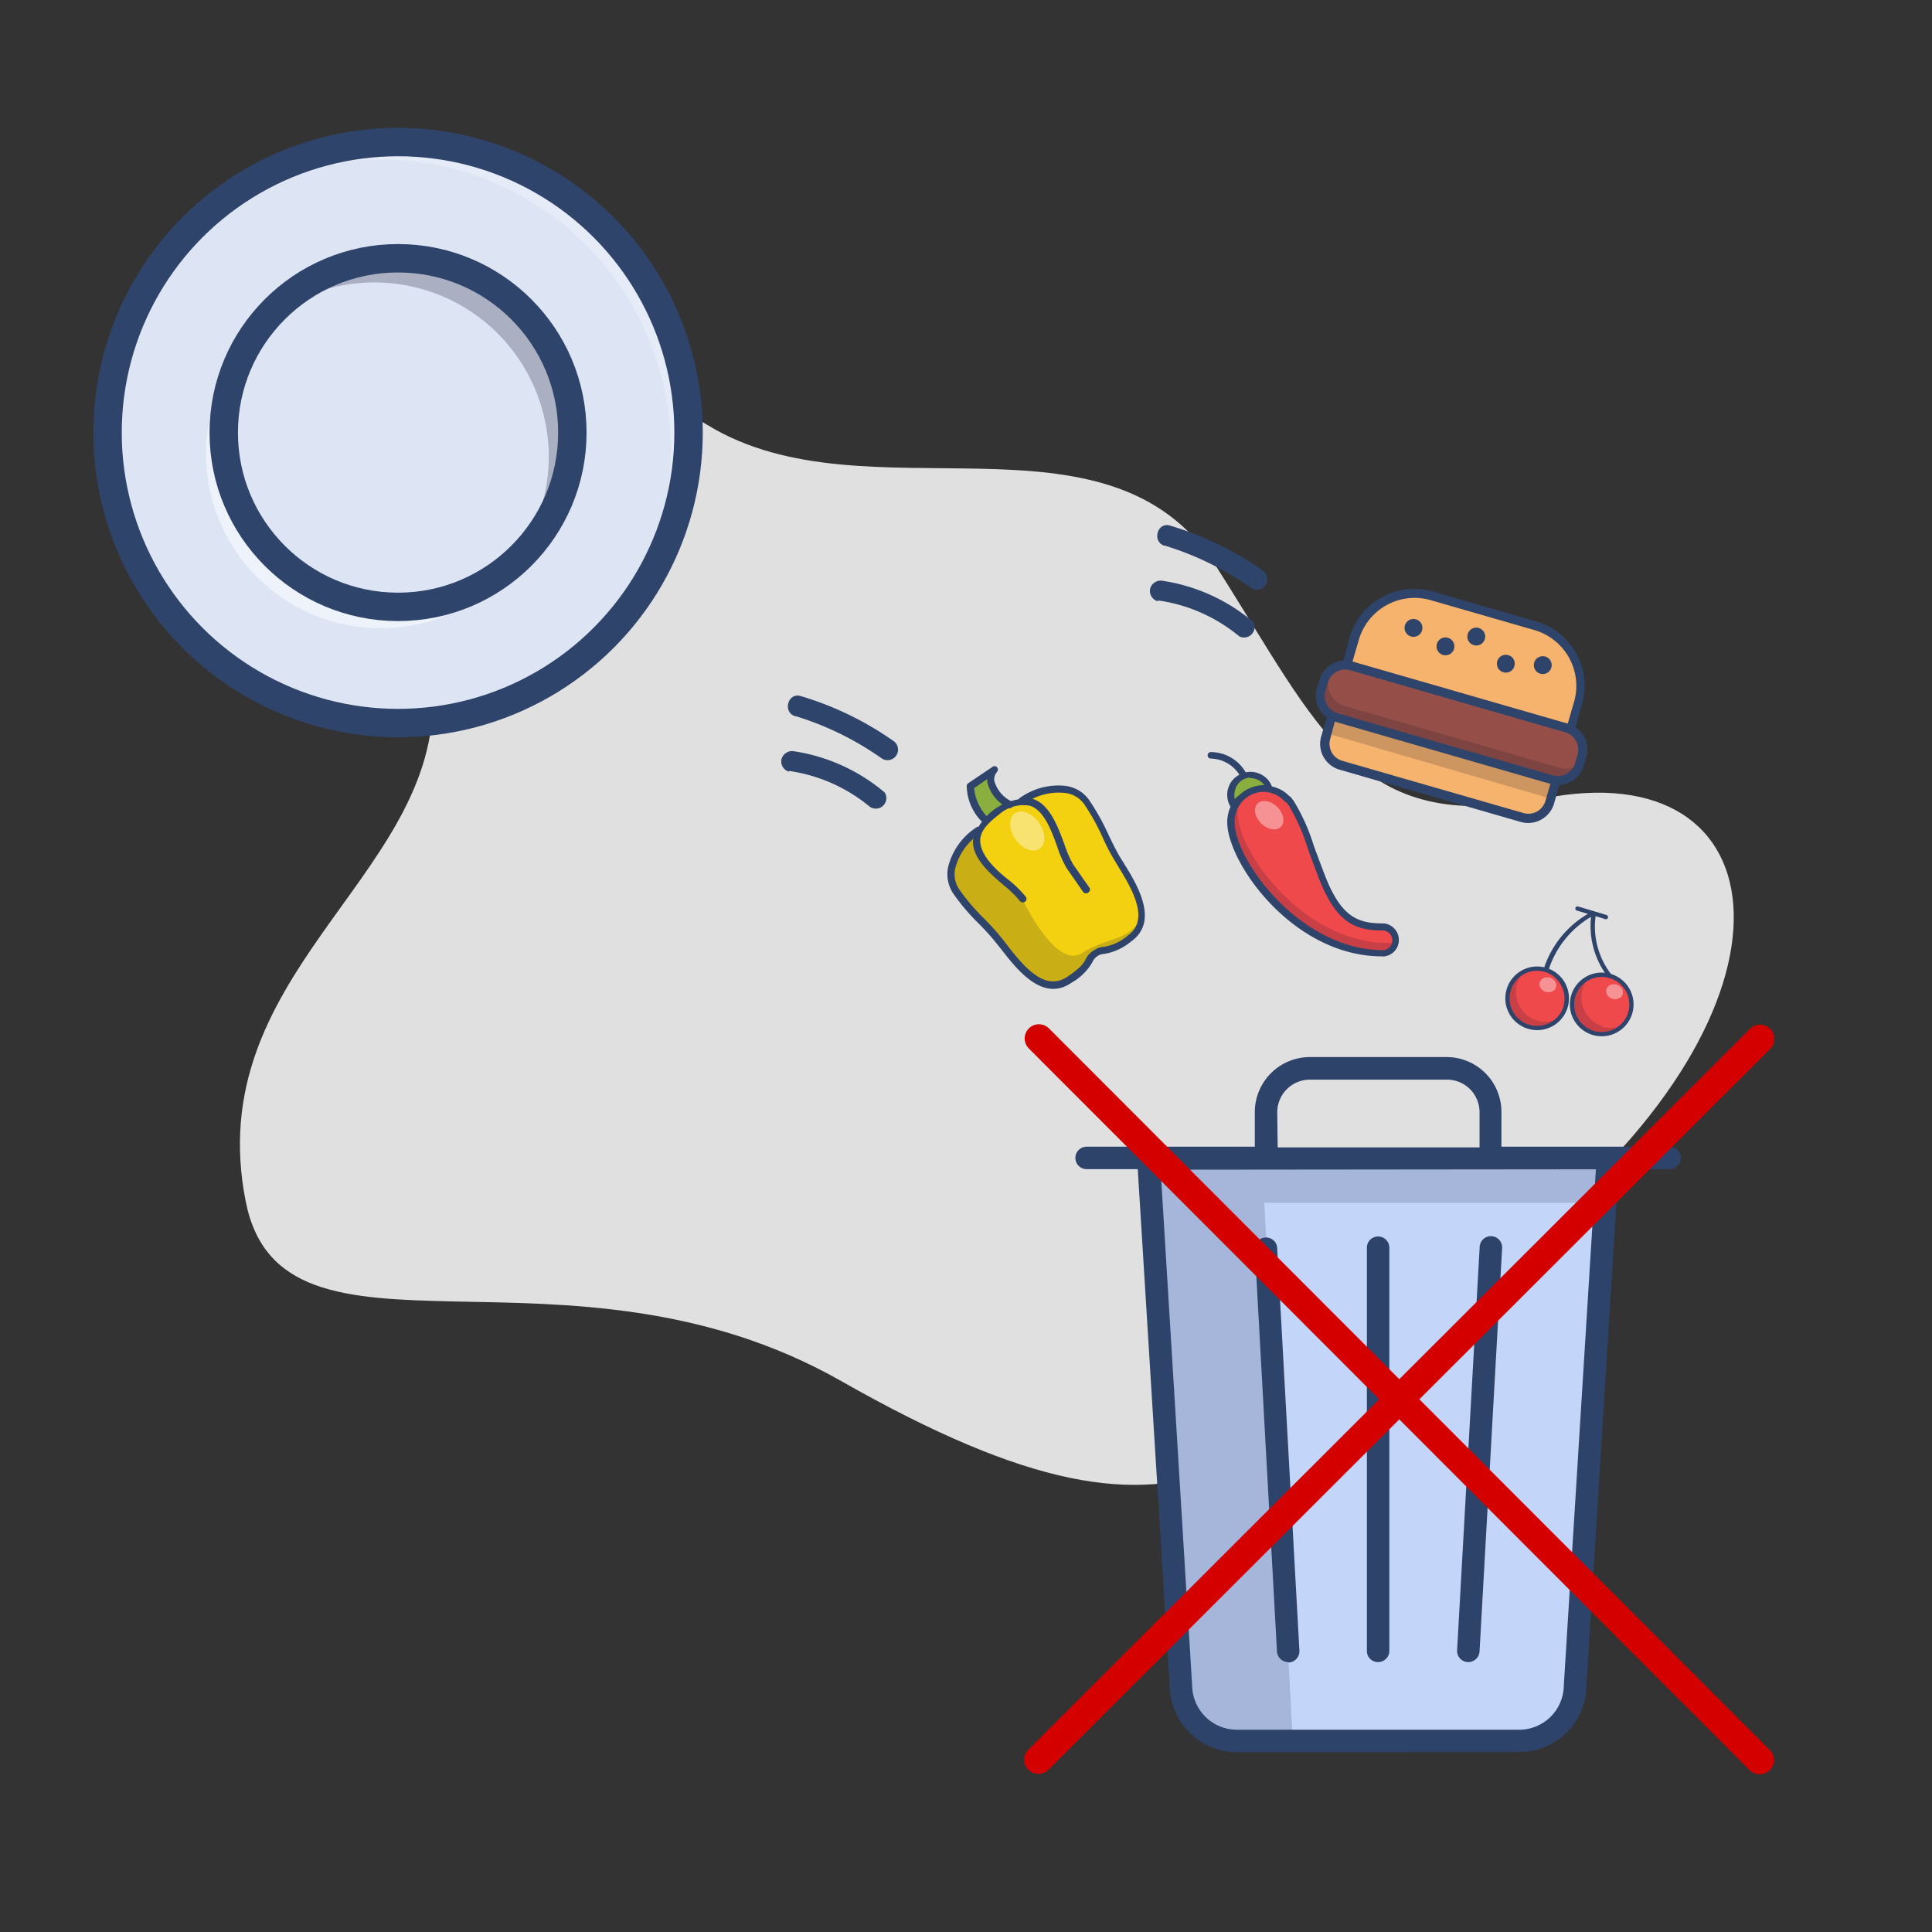 <svg xmlns="http://www.w3.org/2000/svg" viewBox="0 0 136 136"><rect x="0" y="0" width="136" height="136" fill="#333333" stroke="none"/><defs><style>.cls-1{fill:#e0e0e0;}.cls-2{fill:#dde5f4;}.cls-17,.cls-3,.cls-5{fill:#fff;}.cls-3,.cls-4{opacity:0.25;}.cls-14,.cls-16,.cls-3,.cls-4,.cls-5,.cls-8{isolation:isolate;}.cls-15,.cls-4{fill:#101129;}.cls-5{opacity:0.5;}.cls-11,.cls-6{fill:none;stroke-linecap:round;stroke-width:2px;}.cls-6{stroke:#2f446a;stroke-linejoin:round;}.cls-7{fill:#c3d6f9;}.cls-8{opacity:0.15;}.cls-9{fill:#000028;}.cls-10{fill:#2e4369;}.cls-11{stroke:#d40000;stroke-miterlimit:10;}.cls-12{fill:#8aaf3f;}.cls-13{fill:#f3d111;}.cls-14{opacity:0.18;}.cls-16{opacity:0.4;}.cls-18{fill:#2f446a;}.cls-19{fill:#f0494c;}.cls-20{fill:#964f48;}.cls-21{fill:#f6b36d;}.cls-22{fill:#fad8b6;}</style></defs><title>cookknow app design</title><g id="text"><path class="cls-1" d="M107.59,87c20.32-16.31,17.88-34.18,1-30.78-13,2.61-15.63-4.84-23-16.38C78,28,61,36.73,49.84,29.94,31,18.46,30.65,37.08,30.47,49.53S14.14,68.69,17.3,84.59c2.57,12.92,22.52,1.6,41.92,12.63C85.55,112.19,89.13,101.83,107.59,87Z"/><circle class="cls-2" cx="28.02" cy="30.45" r="20.45"/><path class="cls-3" d="M28,10a20.37,20.37,0,0,0-15.13,6.68,20.45,20.45,0,0,1,28.9,28.9A20.45,20.45,0,0,0,28,10Z"/><path class="cls-4" d="M28.43,17.77a12.3,12.3,0,0,0-9.61,4.7A12.27,12.27,0,0,1,36.07,39.65a12.27,12.27,0,0,0-7.64-21.88Z"/><path class="cls-5" d="M26.79,44.22a12.23,12.23,0,0,0,9.34-4.29A12.27,12.27,0,0,1,18.82,22.61a12.27,12.27,0,0,0,8,21.61Z"/><circle class="cls-6" cx="28.02" cy="30.45" r="20.45"/><circle class="cls-6" cx="28.02" cy="30.45" r="12.27"/><path class="cls-7" d="M113.19,81.53,110.8,118.7a3.94,3.94,0,0,1-3.79,3.86H87a4,4,0,0,1-3.87-3.87L80.83,81.51Z"/><g class="cls-8"><path class="cls-9" d="M113.19,81.53l-32.36,0,2.27,37.17A4,4,0,0,0,87,122.55h4L89,84.67h24Z"/></g><path class="cls-10" d="M87,123.34a4.73,4.73,0,0,1-4.66-4.64L80.09,82.3h-3.6a.79.79,0,0,1,0-1.58H88.33V78.28a3.88,3.88,0,0,1,3.87-3.87h9.63a3.86,3.86,0,0,1,3.86,3.87v2.44h11.84a.79.79,0,1,1,0,1.58h-3.6l-2.26,36.43a4.71,4.71,0,0,1-4.64,4.6Zm-5.3-41,2.22,36.33A3.15,3.15,0,0,0,87,121.76h20a3.14,3.14,0,0,0,3.08-3.09l2.26-36.36Zm8.24-1.57h14.21V78.29A2.29,2.29,0,0,0,101.83,76H92.2a2.3,2.3,0,0,0-2.29,2.29ZM103.31,117h0a.79.79,0,0,1-.74-.83l1.59-28.41a.79.79,0,0,1,.84-.74.79.79,0,0,1,.74.83l-1.59,28.41A.8.8,0,0,1,103.31,117Zm-12.63,0a.8.8,0,0,1-.79-.75L88.33,87.87a.79.79,0,0,1,1.57-.09l1.57,28.42a.8.8,0,0,1-.75.83ZM97,117a.78.78,0,0,1-.78-.79V87.83a.79.79,0,0,1,1.58,0l0,28.41A.79.79,0,0,1,97,117Z"/><line class="cls-11" x1="73.13" y1="73.1" x2="123.87" y2="123.9"/><line class="cls-11" x1="73.1" y1="123.87" x2="123.9" y2="73.13"/><path class="cls-12" d="M69.4,57.74a3.53,3.53,0,0,1-1.09-2.41L70,54.17s-1,1.11,1.08,2.45"/><path class="cls-13" d="M71.84,56.38a3.73,3.73,0,0,0-1.69.71,3.85,3.85,0,0,0-1.28,1.35c-1.32.85-2.6,2.82-1.56,4.32s2,2.15,3,3.45,2.9,4.14,5,2.71c1.66-1.15,1.17-1.42,1.79-1.85s.7.13,2.37-1c2-1.42-.05-4.33-.81-5.59s-1.18-2.6-2.17-4S73.09,55.43,71.84,56.38Z"/><g class="cls-14"><path class="cls-15" d="M76.2,67.08c-1.89,1.25-4.26-3.85-4.26-3.85-.82-1.18-4.07-2.81-3.07-4.79-1.32.85-2.6,2.82-1.56,4.32s2,2.15,3,3.45,2.9,4.14,5,2.71c1.66-1.15,1.17-1.42,1.79-1.85s.7.13,2.37-1a1.88,1.88,0,0,0,.87-1.4C79.38,66.29,77.79,66,76.2,67.08Z"/></g><g class="cls-16"><ellipse class="cls-17" cx="72.43" cy="58.65" rx="1.01" ry="1.52" transform="matrix(0.82, -0.57, 0.57, 0.82, -20.51, 51.69)"/></g><path class="cls-18" d="M79.6,66.29a3.9,3.9,0,0,1-1.89.86.88.88,0,0,0-.48.17.9.9,0,0,0-.32.39,3.89,3.89,0,0,1-1.47,1.46c-2.07,1.44-3.91-1-5-2.4l-.29-.36A16.43,16.43,0,0,0,68.88,65a14.93,14.93,0,0,1-1.75-2.06A2.44,2.44,0,0,1,66.75,61a4.66,4.66,0,0,1,2-2.77.25.25,0,1,1,.27.43,4.16,4.16,0,0,0-1.77,2.44,1.89,1.89,0,0,0,.29,1.53,15,15,0,0,0,1.7,2,17.34,17.34,0,0,1,1.3,1.44l.29.37c1.34,1.75,2.77,3.37,4.33,2.3,1-.68,1.16-1,1.3-1.29A1.44,1.44,0,0,1,77,66.9a1.35,1.35,0,0,1,.7-.25,3.36,3.36,0,0,0,1.66-.77c1.54-1.07.48-3.07-.63-4.86l-.24-.4c-.32-.53-.57-1-.84-1.6a15.82,15.82,0,0,0-1.33-2.41,1.91,1.91,0,0,0-1.34-.79,4.15,4.15,0,0,0-2.92.79.26.26,0,0,1-.31-.41A4.65,4.65,0,0,1,75,55.32a2.4,2.4,0,0,1,1.67,1,16.47,16.47,0,0,1,1.38,2.48c.26.54.51,1.06.81,1.56l.24.39C80,62.19,81.66,64.86,79.6,66.29Zm-8.39-9.44a.26.26,0,0,1-.28,0,2.73,2.73,0,0,1-1.43-1.78.91.91,0,0,1,0-.23l-.93.64a3.41,3.41,0,0,0,1,2.09.25.25,0,0,1-.36.36,3.67,3.67,0,0,1-1.16-2.64.29.29,0,0,1,.11-.16L69.84,54a.25.25,0,0,1,.34,0,.26.26,0,0,1,0,.34A.8.8,0,0,0,70,55a2.31,2.31,0,0,0,1.2,1.41.25.25,0,0,1,.08.35A.23.23,0,0,1,71.21,56.85Z"/><path class="cls-18" d="M76.59,62.84a.25.25,0,0,1-.35-.06l-1.15-1.66a7.47,7.47,0,0,1-.66-1.5c-.42-1.16-.94-2.59-1.93-2.9a2.58,2.58,0,0,0-2.18.62C69.45,58,69,58.56,69,59.16c0,1,1,2,2,2.78a7.61,7.61,0,0,1,1.21,1.19.25.25,0,0,1-.06.35.27.27,0,0,1-.36-.06,7.33,7.33,0,0,0-1.12-1.09c-1-.86-2.25-1.93-2.18-3.19a4,4,0,0,1,4.2-2.91c1.22.39,1.79,2,2.24,3.21a8,8,0,0,0,.6,1.39l1.16,1.66A.25.25,0,0,1,76.59,62.84Z"/><circle class="cls-19" cx="108.2" cy="70.27" r="2.09"/><circle class="cls-19" cx="112.75" cy="70.71" r="2.09"/><g class="cls-14"><path class="cls-15" d="M106.8,69.23a2.23,2.23,0,0,1,.48-.83,2.09,2.09,0,0,0,1.8,3.78,2.12,2.12,0,0,0,.64-.47,2.09,2.09,0,0,1-2.92-2.48Zm6,3a2.1,2.1,0,0,1-.92-3.43,2.09,2.09,0,0,0,1.8,3.78,2.3,2.3,0,0,0,.64-.47A2.11,2.11,0,0,1,112.75,72.27Z"/></g><g class="cls-16"><ellipse class="cls-17" cx="108.96" cy="69.33" rx="0.52" ry="0.6" transform="translate(11.11 153.61) rotate(-73.21)"/></g><g class="cls-16"><ellipse class="cls-17" cx="113.65" cy="69.81" rx="0.52" ry="0.6" transform="translate(13.99 158.45) rotate(-73.21)"/></g><path class="cls-18" d="M107.56,72.42a2.24,2.24,0,1,1,2.79-1.5A2.24,2.24,0,0,1,107.56,72.42Zm1.2-4a1.94,1.94,0,1,0,1.3,2.42A2,2,0,0,0,108.76,68.41Z"/><path class="cls-18" d="M112.1,72.85a2.24,2.24,0,0,1,1.3-4.29,2.24,2.24,0,1,1-1.3,4.29Zm1.21-4a1.94,1.94,0,1,0,1.3,2.42A1.94,1.94,0,0,0,113.31,68.85Z"/><path class="cls-18" d="M108.76,68.41a.15.15,0,0,1-.1-.18,6.94,6.94,0,0,1,3.12-3.9L111,64.1a.15.15,0,0,1,.09-.29l1.14.34h0l.86.26a.16.16,0,0,1,.1.19.15.15,0,0,1-.19.1l-.68-.21a5.5,5.5,0,0,0,1.11,4.11.15.15,0,1,1-.24.18A5.89,5.89,0,0,1,112,64.54,6.69,6.69,0,0,0,109,68.31a.14.14,0,0,1-.18.1Z"/><path class="cls-12" d="M89,55.47l.39.05a1.39,1.39,0,1,0-2.65.84,1.41,1.41,0,0,0,.19.39A2.32,2.32,0,0,1,89,55.47Z"/><path class="cls-19" d="M97.31,65.23c-2,0-3.14-.61-4.3-3.63s-1.51-4.22-2.13-5.11l-.21-.25h0a2.31,2.31,0,0,0-1.3-.7L89,55.47a2.32,2.32,0,0,0-2.32,2.32v.1c0,2.78,4.62,9.17,10.65,9.19h0a.93.93,0,1,0,0-1.85Z"/><g class="cls-14"><path class="cls-15" d="M97.8,66.39h0c-6.06,0-10.68-6.41-10.68-9.2V57.1a2.22,2.22,0,0,1,.19-.91,2.3,2.3,0,0,0-.65,1.6v.1c0,2.78,4.62,9.17,10.68,9.19h0a.93.93,0,0,0,.89-.81A1.16,1.16,0,0,1,97.8,66.39Z"/></g><g class="cls-16"><ellipse class="cls-17" cx="89.35" cy="57.38" rx="0.81" ry="1.16" transform="translate(-14.41 79.99) rotate(-45)"/></g><path class="cls-18" d="M97.28,67.32c-6.29,0-10.89-6.63-10.89-9.43v-.1a2.76,2.76,0,0,1,.23-1,1.62,1.62,0,0,1-.21-1.1,1.57,1.57,0,0,1,.66-1.05l.17-.11a2.44,2.44,0,0,0-2-1.13.23.23,0,1,1,0-.46,2.85,2.85,0,0,1,2.45,1.43,1.63,1.63,0,0,1,1.66.64,1.66,1.66,0,0,1,.18.35,2.44,2.44,0,0,1,1.24.69.24.24,0,0,1,.09.06l.2.26a13.67,13.67,0,0,1,1.43,3.19c.21.56.45,1.21.75,2C94.36,64.46,95.49,65,97.31,65a1.16,1.16,0,0,1,1.16,1.16h0a1.16,1.16,0,0,1-1.13,1.17ZM89,55.74a2.05,2.05,0,0,0-1.43.56,2.12,2.12,0,0,0-.66,1.5v.09c0,2.58,4.51,8.94,10.43,9h0a.68.68,0,0,0,.67-.7h0a.69.69,0,0,0-.69-.69c-2,0-3.3-.6-4.52-3.77-.29-.78-.54-1.43-.74-2a14.12,14.12,0,0,0-1.36-3.07l-.16-.19-.06,0A2.06,2.06,0,0,0,89,55.74Zm-.94-1a1.18,1.18,0,0,0-.67.21,1.16,1.16,0,0,0-.47.76,1.1,1.1,0,0,0,0,.54A1.81,1.81,0,0,1,87.2,56,2.55,2.55,0,0,1,89,55.27h0A1.19,1.19,0,0,0,88,54.78Z"/><rect class="cls-20" x="100.28" y="41.41" width="3.78" height="18.92" rx="1.58" transform="translate(24.98 134.95) rotate(-73.92)"/><g class="cls-14"><path class="cls-15" d="M109.79,54.05,94.64,49.69a1.59,1.59,0,0,1-1.08-2l.18-.6a1.54,1.54,0,0,0-.57.82l-.17.61a1.58,1.58,0,0,0,1.07,1.95l15.16,4.37a1.58,1.58,0,0,0,2-1.08A1.57,1.57,0,0,1,109.79,54.05Z"/></g><path class="cls-21" d="M109.53,55l-.44,1.52a1.57,1.57,0,0,1-2,1.08L94.41,53.89a1.58,1.58,0,0,1-1.08-2l.44-1.52m1-3.64L95.34,45a4.41,4.41,0,0,1,5.47-3L108.08,44a4.41,4.41,0,0,1,3,5.47l-.52,1.82"/><circle class="cls-22" cx="99.5" cy="44.2" r="0.32"/><circle class="cls-22" cx="101.75" cy="45.5" r="0.32"/><circle class="cls-22" cx="103.92" cy="44.81" r="0.32"/><circle class="cls-22" cx="106" cy="46.72" r="0.32"/><circle class="cls-22" cx="108.6" cy="46.82" r="0.32"/><g class="cls-14"><path class="cls-15" d="M93.77,50.42,109.53,55l-.35,1.22L93.42,51.63Z"/></g><path class="cls-18" d="M109.14,55.18,94,50.81a1.89,1.89,0,0,1-1.3-2.34l.18-.61a1.89,1.89,0,0,1,2.34-1.29l15.15,4.37a1.9,1.9,0,0,1,1.3,2.34l-.18.61A1.89,1.89,0,0,1,109.14,55.18Zm-14.1-8a1.28,1.28,0,0,0-1.57.87l-.17.6a1.26,1.26,0,0,0,.86,1.56l15.15,4.37a1.27,1.27,0,0,0,1.57-.86l.17-.61a1.27,1.27,0,0,0-.86-1.56Z"/><path class="cls-18" d="M107.05,57.86,94.33,54.19A1.89,1.89,0,0,1,93,51.85l.44-1.52a.32.32,0,0,1,.39-.21.31.31,0,0,1,.21.39L93.64,52a1.25,1.25,0,0,0,.86,1.56l12.73,3.67a1.25,1.25,0,0,0,1.56-.86l.44-1.51a.31.31,0,0,1,.39-.22.32.32,0,0,1,.21.39l-.43,1.52A1.9,1.9,0,0,1,107.05,57.86Zm3.44-6.23a.32.32,0,0,1-.22-.39l.53-1.82a4.09,4.09,0,0,0-2.8-5.07l-7.28-2.1a4.09,4.09,0,0,0-5.07,2.8l-.53,1.82a.31.31,0,0,1-.39.22.32.32,0,0,1-.21-.39L95,44.88a4.74,4.74,0,0,1,5.86-3.24l7.27,2.1a4.73,4.73,0,0,1,3.23,5.86l-.52,1.81A.31.31,0,0,1,110.49,51.63Z"/><circle class="cls-18" cx="99.5" cy="44.2" r="0.63"/><circle class="cls-18" cx="101.75" cy="45.5" r="0.63"/><circle class="cls-18" cx="103.92" cy="44.81" r="0.63"/><circle class="cls-18" cx="106" cy="46.72" r="0.63"/><circle class="cls-18" cx="108.6" cy="46.82" r="0.63"/><path class="cls-18" d="M82,38.41a21.32,21.32,0,0,1,6.1,3,.74.74,0,1,0,.75-1.28A22.43,22.43,0,0,0,82.37,37c-.91-.28-1.3,1.14-.39,1.42Z"/><path class="cls-18" d="M81.54,42.27a11.44,11.44,0,0,1,5.69,2.52.74.74,0,0,0,1-1,12.85,12.85,0,0,0-6.35-2.9.78.78,0,0,0-.91.52.75.75,0,0,0,.52.91Z"/><path class="cls-18" d="M56,50.41a21.32,21.32,0,0,1,6.1,3,.74.74,0,1,0,.75-1.28A22.43,22.43,0,0,0,56.37,49c-.91-.28-1.3,1.14-.39,1.42Z"/><path class="cls-18" d="M55.54,54.27a11.44,11.44,0,0,1,5.69,2.52.74.74,0,0,0,1.05-1,12.85,12.85,0,0,0-6.35-2.9.78.78,0,0,0-.91.52.75.75,0,0,0,.52.91Z"/></g></svg>
